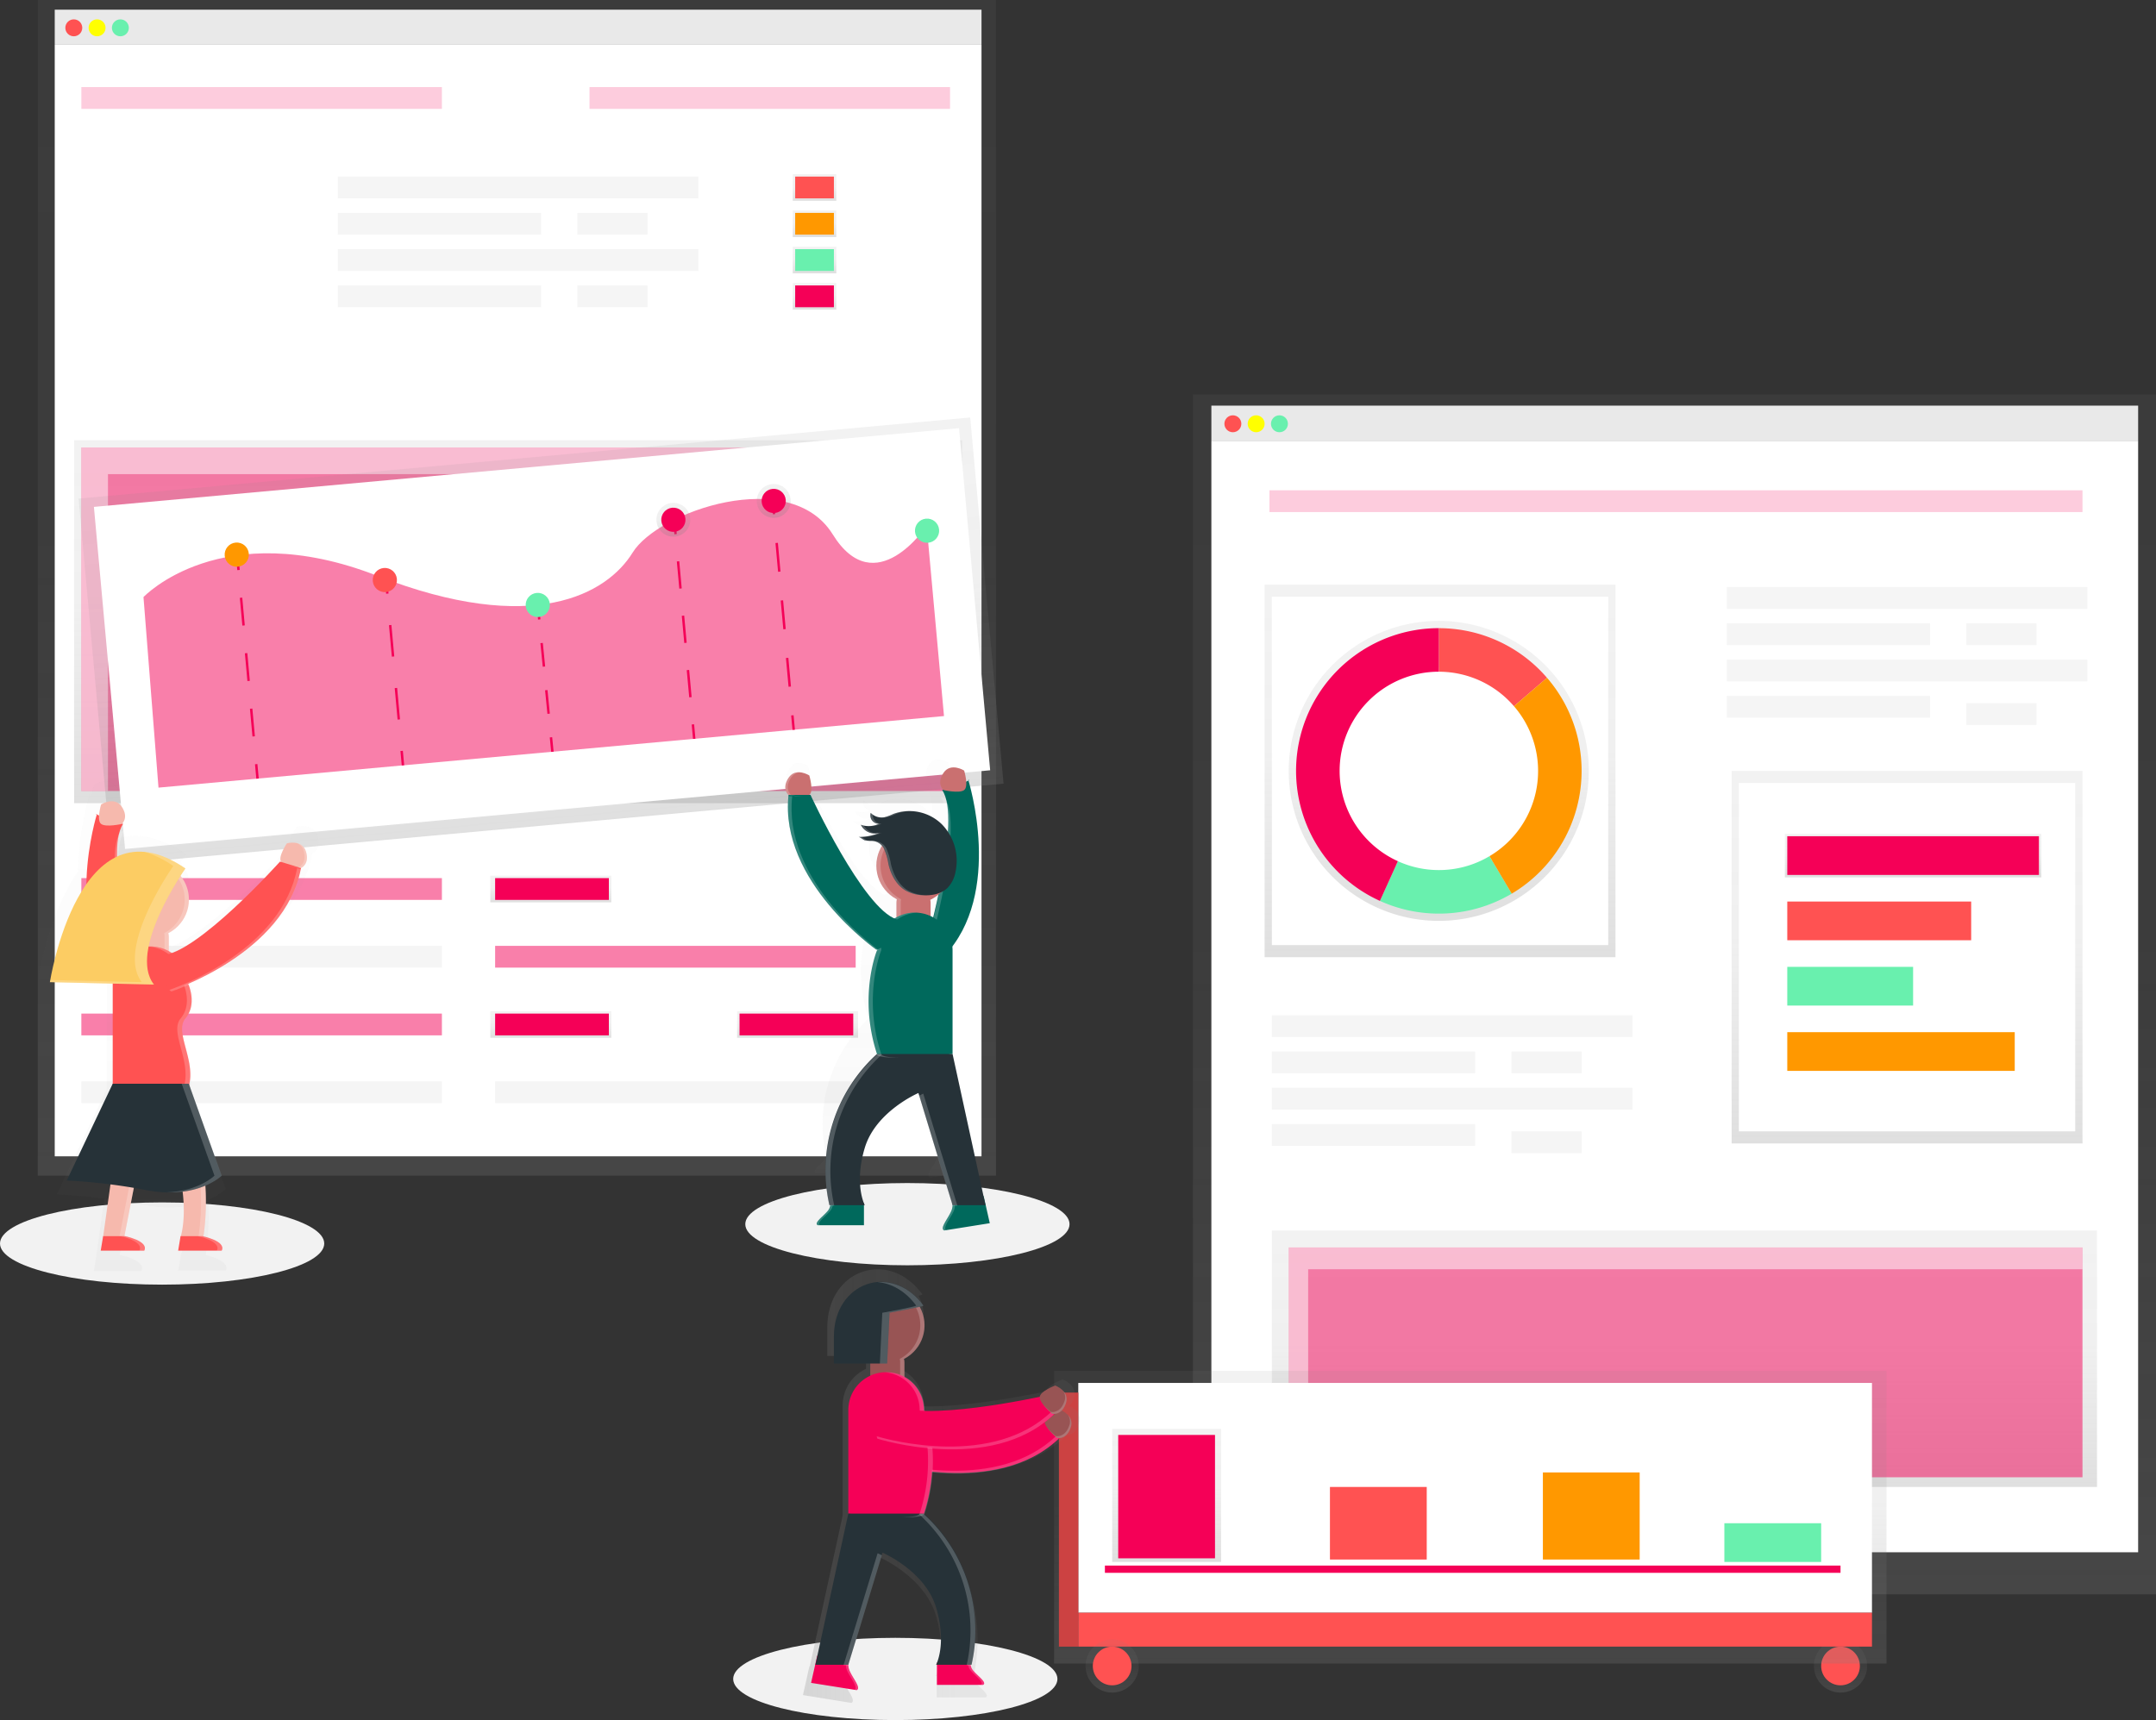 <svg xmlns="http://www.w3.org/2000/svg" xmlns:xlink="http://www.w3.org/1999/xlink" id="ea98fdbc-a252-4665-af64-abf278d5674c" width="891" height="711.05" data-name="Layer 1" viewBox="0 0 891 711.05"><rect x="0" y="0" width="891" height="711.05" fill="#333333" stroke="none"/><defs><linearGradient id="9b3bd20d-94b1-4b89-8689-3658f931a37a" x1="213.62" x2="213.62" y1="486" gradientUnits="userSpaceOnUse"><stop offset="0" stop-color="gray" stop-opacity=".25"/><stop offset=".54" stop-color="gray" stop-opacity=".12"/><stop offset="1" stop-color="gray" stop-opacity=".1"/></linearGradient><linearGradient id="3648b6f2-24b3-4612-9b51-2b94a6a7f037" x1="227.62" x2="227.62" y1="373" y2="362" xlink:href="#9b3bd20d-94b1-4b89-8689-3658f931a37a"/><linearGradient id="b464c917-b78b-4380-985f-dbae11a5e44a" x1="227.62" x2="227.62" y1="429" y2="418" xlink:href="#9b3bd20d-94b1-4b89-8689-3658f931a37a"/><linearGradient id="72466b91-2539-4c80-b1ac-c07906bc8925" x1="329.62" x2="329.62" y1="429" y2="418" xlink:href="#9b3bd20d-94b1-4b89-8689-3658f931a37a"/><linearGradient id="78890ed7-d917-4391-91b4-37ee3fc8ca06" x1="336.62" x2="336.62" y1="83" y2="72" xlink:href="#9b3bd20d-94b1-4b89-8689-3658f931a37a"/><linearGradient id="d0ac5340-3428-4a2e-9340-0c5bb4adc0ec" x1="336.62" x2="336.62" y1="98" y2="87" xlink:href="#9b3bd20d-94b1-4b89-8689-3658f931a37a"/><linearGradient id="7bf349c6-21a0-4377-b038-17309d0b4fe9" x1="336.62" x2="336.62" y1="113" y2="102" xlink:href="#9b3bd20d-94b1-4b89-8689-3658f931a37a"/><linearGradient id="310c22dd-2978-41dd-b208-5581767f53d7" x1="336.62" x2="336.62" y1="128" y2="117" xlink:href="#9b3bd20d-94b1-4b89-8689-3658f931a37a"/><linearGradient id="9f8eec2a-ad59-4d16-9789-23c241b0441e" x1="214.12" x2="214.12" y1="332" y2="182" xlink:href="#9b3bd20d-94b1-4b89-8689-3658f931a37a"/><linearGradient id="f597f65b-8391-4099-8606-ddd6c1074545" x1="383.9" x2="383.9" y1="435.3" y2="283.3" gradientTransform="translate(-5.78 0.18)" xlink:href="#9b3bd20d-94b1-4b89-8689-3658f931a37a"/><linearGradient id="536b70eb-a08e-4f57-b7a7-caae76ee659a" x1="442.9" x2="442.9" y1="321.3" y2="307.3" gradientTransform="translate(-10.11 -4.98)" xlink:href="#9b3bd20d-94b1-4b89-8689-3658f931a37a"/><linearGradient id="6a8945d3-e2ea-4790-bfb4-dc06924cb8b4" x1="484.9" x2="484.9" y1="317.3" y2="303.3" gradientTransform="translate(-10.64 -8.78)" xlink:href="#9b3bd20d-94b1-4b89-8689-3658f931a37a"/><linearGradient id="1fa4c350-6ac8-4471-a2c1-5350628064fb" x1="547.96" x2="547.96" y1="413.42" y2="413.16" xlink:href="#9b3bd20d-94b1-4b89-8689-3658f931a37a"/><linearGradient id="4c1eb33a-694b-43df-a00c-843591e6cad6" x1="517.63" x2="517.63" y1="581.29" y2="408.48" xlink:href="#9b3bd20d-94b1-4b89-8689-3658f931a37a"/><linearGradient id="dca23823-ed36-4339-a791-14813e0bdcff" x1="191.31" x2="191.31" y1="423.33" y2="423.02" xlink:href="#9b3bd20d-94b1-4b89-8689-3658f931a37a"/><linearGradient id="88a18300-a7c9-44fe-be2f-c3664a6015d6" x1="228.23" x2="228.23" y1="619.83" y2="417.36" xlink:href="#9b3bd20d-94b1-4b89-8689-3658f931a37a"/><linearGradient id="9a3d7bb1-47c0-4ca8-a076-fba8f746a389" x1="692" x2="692" y1="659.05" y2="163.05" xlink:href="#9b3bd20d-94b1-4b89-8689-3658f931a37a"/><linearGradient id="89aca64f-6823-4107-b0e5-363f57c50e19" x1="595.12" x2="595.12" y1="395.68" y2="241.68" xlink:href="#9b3bd20d-94b1-4b89-8689-3658f931a37a"/><linearGradient id="244838b0-6b94-4a4f-974c-f4ebcd2d6e43" x1="788.12" x2="788.12" y1="472.68" y2="318.68" xlink:href="#9b3bd20d-94b1-4b89-8689-3658f931a37a"/><linearGradient id="a95129aa-3a9b-452b-80f4-39c8b969ae6a" x1="696.12" x2="696.12" y1="614.68" y2="508.68" xlink:href="#9b3bd20d-94b1-4b89-8689-3658f931a37a"/><linearGradient id="09992bb0-0588-4d4c-95c8-1ad271d94435" x1="749.12" x2="749.12" y1="475.15" y2="351.15" xlink:href="#9b3bd20d-94b1-4b89-8689-3658f931a37a"/><linearGradient id="e976fbab-c7be-4f98-b33a-a56658b85843" x1="790.62" x2="790.62" y1="362.68" y2="344.68" xlink:href="#9b3bd20d-94b1-4b89-8689-3658f931a37a"/><linearGradient id="294b6eda-21ba-4cef-8333-d7c4aaac1d9e" x1="760.62" x2="760.62" y1="699.68" y2="677.68" xlink:href="#9b3bd20d-94b1-4b89-8689-3658f931a37a"/><linearGradient id="065b80c5-77d7-4835-9968-dbf0ab7011d1" x1="607.62" x2="607.62" y1="687.68" y2="566.68" xlink:href="#9b3bd20d-94b1-4b89-8689-3658f931a37a"/><linearGradient id="2a3369eb-9ffa-44ee-b4f3-0d72059a1e3a" x1="608.62" x2="608.62" y1="648.68" y2="648.68" xlink:href="#9b3bd20d-94b1-4b89-8689-3658f931a37a"/><linearGradient id="327d5fd3-480a-4895-a6c0-ce7eb7e65eff" x1="482.12" x2="482.12" y1="645.68" y2="590.68" xlink:href="#9b3bd20d-94b1-4b89-8689-3658f931a37a"/><linearGradient id="47ebed85-0f1a-4564-9c94-c36bbc13acdd" x1="459.62" x2="459.62" y1="699.68" y2="677.68" xlink:href="#9b3bd20d-94b1-4b89-8689-3658f931a37a"/><linearGradient id="2b699f83-9fbb-4b6d-8a24-a3f0d4476570" x1="486.35" x2="600.65" y1="708.79" y2="708.79" xlink:href="#9b3bd20d-94b1-4b89-8689-3658f931a37a"/></defs><title>data</title><ellipse cx="370" cy="694.05" fill="#f2f2f2" rx="67" ry="17"/><ellipse cx="375" cy="506.05" fill="#f2f2f2" rx="67" ry="17"/><ellipse cx="67" cy="514.05" fill="#f2f2f2" rx="67" ry="17"/><rect width="383" height="14.5" x="22.62" y="4" fill="#f5f5f5"/><rect width="396" height="486" x="15.62" fill="url(#9b3bd20d-94b1-4b89-8689-3658f931a37a)"/><rect width="383" height="459.5" x="22.62" y="18.5" fill="#fff"/><circle cx="30.5" cy="11.5" r="3.5" fill="#ff5252"/><circle cx="40.12" cy="11.5" r="3.5" fill="#ff0"/><circle cx="49.75" cy="11.5" r="3.5" fill="#69f0ae"/><g opacity=".2"><rect width="149" height="9" x="33.62" y="36" fill="#f50057"/></g><rect width="149" height="9" x="139.62" y="73" fill="#f5f5f5"/><rect width="149" height="9" x="33.62" y="363" fill="#f50057" opacity=".5"/><rect width="50" height="11" x="202.62" y="362" fill="url(#3648b6f2-24b3-4612-9b51-2b94a6a7f037)"/><rect width="50" height="11" x="202.62" y="418" fill="url(#b464c917-b78b-4380-985f-dbae11a5e44a)"/><rect width="50" height="11" x="304.62" y="418" fill="url(#72466b91-2539-4c80-b1ac-c07906bc8925)"/><rect width="47" height="9" x="204.62" y="363" fill="#f50057"/><rect width="47" height="9" x="204.62" y="419" fill="#f50057"/><rect width="47" height="9" x="305.62" y="419" fill="#f50057"/><rect width="149" height="9" x="33.62" y="391" fill="#f5f5f5"/><rect width="149" height="9" x="204.62" y="391" fill="#f50057" opacity=".5"/><rect width="149" height="9" x="204.62" y="447" fill="#f5f5f5"/><rect width="149" height="9" x="33.62" y="419" fill="#f50057" opacity=".5"/><rect width="149" height="9" x="33.62" y="447" fill="#f5f5f5"/><rect width="84" height="9" x="139.62" y="88" fill="#f5f5f5"/><rect width="29" height="9" x="238.62" y="88" fill="#f5f5f5"/><rect width="84" height="9" x="139.62" y="118" fill="#f5f5f5"/><rect width="29" height="9" x="238.62" y="118" fill="#f5f5f5"/><rect width="149" height="9" x="139.62" y="103" fill="#f5f5f5"/><g opacity=".2"><rect width="149" height="9" x="243.62" y="36" fill="#f50057"/></g><rect width="18" height="11" x="327.62" y="72" fill="url(#78890ed7-d917-4391-91b4-37ee3fc8ca06)"/><rect width="18" height="11" x="327.62" y="87" fill="url(#d0ac5340-3428-4a2e-9340-0c5bb4adc0ec)"/><rect width="18" height="11" x="327.62" y="102" fill="url(#7bf349c6-21a0-4377-b038-17309d0b4fe9)"/><rect width="16" height="9" x="328.62" y="73" fill="#ff5252"/><rect width="16" height="9" x="328.62" y="88" fill="#ff9800"/><rect width="16" height="9" x="328.62" y="103" fill="#69f0ae"/><rect width="18" height="11" x="327.62" y="117" fill="url(#310c22dd-2978-41dd-b208-5581767f53d7)"/><rect width="16" height="9" x="328.62" y="118" fill="#f50057"/><rect width="367" height="150" x="30.62" y="182" fill="url(#9f8eec2a-ad59-4d16-9789-23c241b0441e)"/><rect width="359" height="142" x="33.62" y="185" fill="#f50057" opacity=".5"/><polygon fill="#fff" points="44.62 196 392.62 196 392.62 185 33.62 185 33.62 327 44.62 327 44.62 196" opacity=".5"/><rect width="370" height="152" x="193.12" y="283.48" fill="url(#f597f65b-8391-4099-8606-ddd6c1074545)" transform="translate(-185.54 -58.7) rotate(-5.2)"/><rect width="359" height="142" x="199.03" y="287.43" fill="#fff" transform="translate(-185.45 -58.67) rotate(-5.2)"/><path fill="#f50057" d="M220,420.07,213.8,341.3s32-34,96.6-8.8,95.06,7.41,105.56-9.61,65-36,82.66-7.53,38.84-3.54,38.84-3.54l7.16,78.67Z" opacity=".5" transform="translate(-154.5 -94.48)"/><line x1="98.03" x2="98.57" y1="229.66" y2="235.64" fill="none" stroke="#f50057" stroke-miterlimit="10"/><line x1="99.62" x2="105.36" y1="247.1" y2="310.16" fill="none" stroke="#f50057" stroke-dasharray="11.51 11.51" stroke-miterlimit="10"/><line x1="105.88" x2="106.43" y1="315.89" y2="321.86" fill="none" stroke="#f50057" stroke-miterlimit="10"/><line x1="159.52" x2="160.07" y1="239.42" y2="245.39" fill="none" stroke="#f50057" stroke-miterlimit="10"/><line x1="161.25" x2="165.4" y1="258.4" y2="303.91" fill="none" stroke="#f50057" stroke-dasharray="13.06 13.06" stroke-miterlimit="10"/><line x1="165.99" x2="166.53" y1="310.41" y2="316.39" fill="none" stroke="#f50057" stroke-miterlimit="10"/><line x1="222.26" x2="222.86" y1="250.1" y2="256.07" fill="none" stroke="#f50057" stroke-miterlimit="10"/><line x1="223.83" x2="227.21" y1="265.82" y2="299.92" fill="none" stroke="#f50057" stroke-dasharray="9.79 9.79" stroke-miterlimit="10"/><line x1="227.7" x2="228.29" y1="304.79" y2="310.77" fill="none" stroke="#f50057" stroke-miterlimit="10"/><line x1="278.65" x2="279.19" y1="214.84" y2="220.82" fill="none" stroke="#f50057" stroke-miterlimit="10"/><line x1="280.21" x2="285.84" y1="232.05" y2="293.84" fill="none" stroke="#f50057" stroke-dasharray="11.28 11.28" stroke-miterlimit="10"/><line x1="286.35" x2="286.9" y1="299.45" y2="305.43" fill="none" stroke="#f50057" stroke-miterlimit="10"/><line x1="319.35" x2="319.89" y1="206.59" y2="212.56" fill="none" stroke="#f50057" stroke-miterlimit="10"/><line x1="320.97" x2="326.92" y1="224.44" y2="289.77" fill="none" stroke="#f50057" stroke-dasharray="11.93 11.93" stroke-miterlimit="10"/><line x1="327.46" x2="328.01" y1="295.71" y2="301.68" fill="none" stroke="#f50057" stroke-miterlimit="10"/><circle cx="252.36" cy="323.73" r="5" fill="#ff9800" transform="translate(-182.82 -70.25) rotate(-5.2)"/><circle cx="313.56" cy="334.23" r="5" fill="#ff5252" transform="translate(-183.52 -64.66) rotate(-5.2)"/><circle cx="376.76" cy="344.54" r="5" fill="#69f0ae" transform="translate(-184.19 -58.89) rotate(-5.2)"/><circle cx="432.8" cy="309.31" r="7" fill="url(#536b70eb-a08e-4f57-b7a7-caae76ee659a)" transform="translate(-180.77 -53.95) rotate(-5.2)"/><circle cx="474.26" cy="301.52" r="7" fill="url(#6a8945d3-e2ea-4790-bfb4-dc06924cb8b4)" transform="translate(-179.89 -50.22) rotate(-5.2)"/><circle cx="432.8" cy="309.31" r="5" fill="#f50057" transform="translate(-180.77 -53.95) rotate(-5.2)"/><circle cx="474.26" cy="301.52" r="5" fill="#f50057" transform="translate(-179.89 -50.22) rotate(-5.2)"/><circle cx="537.64" cy="313.82" r="5" fill="#69f0ae" transform="translate(-180.75 -44.42) rotate(-5.2)"/><g opacity=".2"><path fill="url(#1fa4c350-6ac8-4471-a2c1-5350628064fb)" d="M547.76,413.2l.07.23C548.6,413,547.76,413.2,547.76,413.2Z" transform="translate(-154.5 -94.48)"/></g><g opacity=".2"><path fill="url(#4c1eb33a-694b-43df-a00c-843591e6cad6)" d="M539.48,581.18l16.28-2.63-2.24-10h0l0-.14h-.06l-11.54-53V476.76a14.26,14.26,0,0,0-.08-1.47c17.24-22.86,7-58.73,6-61.86-.18.09-.45.21-.83.36a21.06,21.06,0,0,0-.79-4.13s-5-3.18-7.73.91c-2.38,3.57-.61,5.75-.12,6.26l-.34.11a11.52,11.52,0,0,1,1.58,3.94,8.65,8.65,0,0,0-.54-1c-.63-.11-1-.21-1-.21l-.12-.11-.34.11c1.73,2.53,2.34,7,2.26,12.3a17.36,17.36,0,0,0-2-2.31,17.65,17.65,0,0,0-11.7-4.88h-.83q-.68,0-1.36.09l-.34,0-.57.08-.65.12-.47.1-.81.22-.3.09c-.34.11-.67.22-1,.35a17.24,17.24,0,0,1-3.43,1.24c-.16,0-.32,0-.49.05h0a5.72,5.72,0,0,1-3.75-1.07l-.36-.28a5.29,5.29,0,0,1-.39-.37,2.54,2.54,0,0,0-.17,1.09,3.35,3.35,0,0,0,1.17,2.27,3.17,3.17,0,0,0,.62.42,2.68,2.68,0,0,0,1.06.3h.38l-.09,0c-.23.11-.46.21-.7.3l-.05,0c-.26.09-.51.17-.78.24h0a8.68,8.68,0,0,1-4,.06h0l-.43-.1c-.21-.06-.43-.12-.63-.19a4.8,4.8,0,0,0,.22.44l.08.13.18.28.11.14.2.25.12.13.25.25.1.09.37.31.13.09.27.19.18.11.24.14.2.1.25.11.21.09.28.1.35.1.26.07.25,0,.23,0,.26,0h1a5,5,0,0,0,1.5-.37l-.92.38h0l-.46.16-.47.17-.47.14-.48.14-.47.12-.5.12-.46.09-.53.09-.44.07-.57.07-.41,0-.65,0-.34,0h-1a4.21,4.21,0,0,1,1.51.8,4,4,0,0,0,.93.5,3.59,3.59,0,0,0,.45.1l.13,0,.32,0h1.35l.44,0a6.54,6.54,0,0,1,2.59.83,4.65,4.65,0,0,1,1.11,1c-.14.23-.28.45-.4.69s-.21.4-.31.61q-.3.62-.53,1.27a14.08,14.08,0,0,0-.86,4.85c0,.31,0,.61,0,.91,0,.08,0,.17,0,.25q0,.36.08.72l0,.19q.06.44.16.87l0,.17q.08.36.18.71l.06.21a14,14,0,0,0,.61,1.66l.07.16q.17.37.35.72l0,.07q.22.4.46.79l0,.06q.22.36.47.7l.06.08a14.17,14.17,0,0,0,1.17,1.41l0,0a14.14,14.14,0,0,0,3.77,2.83,6.3,6.3,0,0,0-.11.65h0a6.36,6.36,0,0,0,0,.68v5.28q-.45.24-.88.51c-12.53-5.69-31.19-46-31.19-46h-.45c1.82-1.36,0-7.28,0-7.28a8.54,8.54,0,0,0-3.5-1.16h-1l-.18,0-.13,0-.18,0-.12,0-.2.06-.1,0-.3.11h0l-.28.13-.1.05-.19.11L482,411l-.18.12-.11.09-.17.14-.11.1-.17.16-.1.11-.17.2-.08.1-.25.34c-2.73,4.09,0,6.37,0,6.37a40.74,40.74,0,0,0-.25,4.75c-.2,29.46,31.33,52.29,32.94,53.43-.71,1.84-6.57,18.14.07,38.49a.65.65,0,0,0,.08.14,59.08,59.08,0,0,0-17.72,55.88l.13.61h.29a4,4,0,0,1-.11.4,4.59,4.59,0,0,1-.29.7,5.43,5.43,0,0,1-.73,1.07l0,0c-.31.36-.67.72-1.05,1.09l-.4.38c-1.59,1.52-3.2,3-2,3.6h17.21v-7.51h.3s-.12-.23-.3-.68V571h-.06c-.9-2.32-3-9.5.36-20.56,4.09-13.65,20-20.47,20-20.47l.29,1-.06,0,12.48,41c0,.16,0,.32-.05.49a6.67,6.67,0,0,1-.27,1.14,7.25,7.25,0,0,1-.34.84c-.77,1.59-2.1,3.46-2.68,4.86a4.71,4.71,0,0,0-.21.59,1.82,1.82,0,0,0-.07.7.81.81,0,0,0,.53.67h0l.23,0,.48-.08Zm-4.82-116.73q-.47-.26-1-.49V459a6.32,6.32,0,0,0-.11-1.13,14.11,14.11,0,0,0,3-1.93C535.95,459,535.28,461.93,534.67,464.45Z" transform="translate(-154.5 -94.48)"/></g><path fill="#ca7070" d="M480.38,423.09s-3-2.52,0-7.06,8.57-1,8.57-1,2,6.55,0,8.06S480.38,423.09,480.38,423.09Z" transform="translate(-154.5 -94.48)"/><path id="cbb1ca8a-3a06-4d8d-9881-c3637d2b9b50" fill="#00695c" d="M511.54,591.75H497.65a4.56,4.56,0,0,1-1.31,3.57c-1.87,2.16-5.63,4.77-3.86,5.66h19.06Z" data-name="&lt;Path&gt;" transform="translate(-154.5 -94.48)"/><path fill="#fff" d="M497.35,595.32a4.56,4.56,0,0,0,1.31-3.57h-1a4.56,4.56,0,0,1-1.31,3.57c-1.87,2.16-5.63,4.77-3.86,5.66h1C491.72,600.09,495.48,597.49,497.35,595.32Z" opacity=".2" transform="translate(-154.5 -94.48)"/><path id="ec846da8-b8c9-4838-98ee-b96510078eab" fill="#00695c" d="M561,588.89,548,591a6.62,6.62,0,0,1-.59,4.58c-1.42,3-4.61,6.74-2.69,7.55l18.82-3Z" data-name="&lt;Path&gt;" transform="translate(-154.5 -94.48)"/><path fill="#00695c" d="M554.66,416.94s14.87,46.91-10.07,72.88l-7.2-5.51s14.74-51.2,6.49-63.22C558.44,416.24,554.66,416.94,554.66,416.94Z" transform="translate(-154.5 -94.48)"/><path fill="#ca7070" d="M544.38,421.08s-3-2.52,0-7.06,8.57-1,8.57-1,2,6.55,0,8.06S544.38,421.08,544.38,421.08Z" transform="translate(-154.5 -94.48)"/><path fill="#fff" d="M548.41,595.59A6.62,6.62,0,0,0,549,591L561,589l0-.16L548,591a6.62,6.62,0,0,1-.59,4.58c-1.42,3-4.61,6.74-2.69,7.55l.79-.13C544.08,602,547.05,598.41,548.41,595.59Z" opacity=".2" transform="translate(-154.5 -94.48)"/><rect width="14.11" height="20.91" x="370.48" y="366.16" fill="#ca7070" rx="7.06" ry="7.06"/><path fill="#fff" d="M538.4,487.33s14.56-50.57,6.63-63c-.7-.13-1.15-.23-1.15-.23l-.13-.12-.37.12c8.25,12-6.49,63.22-6.49,63.22l7.2,5.51.63-.68Z" opacity=".2" transform="translate(-154.5 -94.48)"/><circle cx="377.79" cy="357.85" r="15.62" fill="#ca7070"/><path fill="#fff" d="M526.74,474.5v-6.8a7,7,0,0,1,.16-1.48,15.62,15.62,0,0,1,6.26-29.49l-.88,0a15.62,15.62,0,0,0-7.15,29.51,7,7,0,0,0-.16,1.48v6.8a7,7,0,0,0,7.94,7A7.08,7.08,0,0,1,526.74,474.5Z" opacity=".2" transform="translate(-154.5 -94.48)"/><path fill="#00695c" d="M548.16,530.18s-30.13,3.4-31.24,0c-7.81-23.94,0-42.83,0-42.83a15.62,15.62,0,0,1,15.62-15.62h0a15.62,15.62,0,0,1,15.62,15.62Z" transform="translate(-154.5 -94.48)"/><path fill="#263238" d="M548.16,530.18l13.61,62.49H548.16l-14.11-46.36s-17.64,7.56-22.17,22.68,0,23.68,0,23.68H497.26l-.15-.68a65,65,0,0,1,19.8-61.81h0" transform="translate(-154.5 -94.48)"/><path fill="#fff" d="M518.68,530.18c-7.81-23.94,0-42.83,0-42.83a15.62,15.62,0,0,1,14.61-15.59c-.33,0-.67,0-1,0h0a15.62,15.62,0,0,0-15.62,15.62s-7.81,18.9,0,42.83c.4,1.22,4.52,1.56,9.64,1.51C522.15,531.63,519,531.23,518.68,530.18Z" opacity=".2" transform="translate(-154.5 -94.48)"/><path fill="#00695c" d="M516.67,487.09s-40.31-28.22-36.28-64h9.07S511.12,470,525,474.5,516.67,487.09,516.67,487.09Z" transform="translate(-154.5 -94.48)"/><g opacity=".2"><path fill="#fff" d="M534.31,547.41l13.85,45.51h2l-14.11-46.36S535.4,546.84,534.31,547.41Z" transform="translate(-154.5 -94.48)"/><path fill="#fff" d="M518.93,530.43h-2a65,65,0,0,0-19.8,61.81l.15.68h2l-.15-.68A65,65,0,0,1,518.93,530.43Z" transform="translate(-154.5 -94.48)"/></g><path fill="#fff" d="M481.9,423.6h-1.51c-4,35.78,36.28,64,36.28,64l1-.38C513,483.77,478.13,457,481.9,423.6Z" opacity=".2" transform="translate(-154.5 -94.48)"/><path fill="#263238" d="M519.83,445.35a25.85,25.85,0,0,1,1.82,6.29c1,4.38,3.26,8.75,7.15,11a15.87,15.87,0,0,0,7,1.91c3.72.23,7.75-.49,10.38-3.13a12.86,12.86,0,0,0,3.17-6.39,21.63,21.63,0,0,0-5.69-19.88,19.19,19.19,0,0,0-20-4.19,19.1,19.1,0,0,1-3.79,1.38,6.31,6.31,0,0,1-5.53-1.84,3.49,3.49,0,0,0,3.37,4.52,9.73,9.73,0,0,1-7.46.4,6.33,6.33,0,0,0,8,3.19,21.32,21.32,0,0,1-9,1.84c.65,0,1.92,1.2,2.71,1.44a17.18,17.18,0,0,0,3,.21A5.82,5.82,0,0,1,519.83,445.35Z" transform="translate(-154.5 -94.48)"/><g opacity=".2"><path fill="#fff" d="M517.75,435a9.63,9.63,0,0,1-3.7.95,9.7,9.7,0,0,0,4.71-.95,3.53,3.53,0,0,1-3.54-3.81,5.94,5.94,0,0,1-.84-.71A3.49,3.49,0,0,0,517.75,435Z" transform="translate(-154.5 -94.48)"/><path fill="#fff" d="M520.91,432.35a19.1,19.1,0,0,0,3.79-1.38,17.38,17.38,0,0,1,6-1.21,17.56,17.56,0,0,0-7,1.21,19.1,19.1,0,0,1-3.79,1.38c-.18,0-.36,0-.54.06A6,6,0,0,0,520.91,432.35Z" transform="translate(-154.5 -94.48)"/><path fill="#fff" d="M512.92,441.9c-.79-.23-2.06-1.42-2.71-1.44a21.32,21.32,0,0,0,9-1.84,5.58,5.58,0,0,1-2,.42,21.33,21.33,0,0,1-8,1.42c.65,0,1.92,1.2,2.71,1.44a6.71,6.71,0,0,0,2.1.17A4.38,4.38,0,0,1,512.92,441.9Z" transform="translate(-154.5 -94.48)"/><path fill="#fff" d="M536.83,464.56a15.87,15.87,0,0,1-7-1.91c-3.89-2.27-6.11-6.64-7.15-11a25.85,25.85,0,0,0-1.82-6.29,5.82,5.82,0,0,0-4.93-3.23,10.07,10.07,0,0,0-1.5,0l.49,0a5.82,5.82,0,0,1,4.93,3.23,25.85,25.85,0,0,1,1.82,6.29c1,4.38,3.26,8.75,7.15,11a15.87,15.87,0,0,0,7,1.91c.58,0,1.16,0,1.75,0Z" transform="translate(-154.5 -94.48)"/><path fill="#fff" d="M516.58,439a6.38,6.38,0,0,1-5.12-3.27,9.32,9.32,0,0,1-1.17-.33A6.38,6.38,0,0,0,516.58,439Z" transform="translate(-154.5 -94.48)"/></g><path fill="#fff" d="M481.39,423.09s-3-2.52,0-7.06a4.83,4.83,0,0,1,3.74-2.29,4.9,4.9,0,0,0-4.74,2.29c-3,4.54,0,7.06,0,7.06a27.32,27.32,0,0,0,5.93.66A29.83,29.83,0,0,1,481.39,423.09Z" opacity=".2" transform="translate(-154.5 -94.48)"/><g opacity=".2"><path fill="url(#dca23823-ed36-4339-a791-14813e0bdcff)" d="M191.47,423.33l.08-.27S190.53,422.86,191.47,423.33Z" transform="translate(-154.5 -94.48)"/></g><g opacity=".2"><path fill="url(#88a18300-a7c9-44fe-be2f-c3664a6015d6)" d="M285.7,440.09a6.59,6.59,0,0,0-.36-.93c0-.1-.1-.18-.15-.27a5.61,5.61,0,0,0-.3-.52l-.2-.26a5.06,5.06,0,0,0-.33-.39l-.23-.23c-.12-.11-.24-.21-.36-.3l-.25-.18-.4-.24-.25-.13-.45-.19-.23-.09q-.32-.11-.65-.18h0a10.33,10.33,0,0,0-4.39.12s-4.19,6.18-2.58,8.4l-.53-.16s-31.13,34.74-48.69,41.19q-.67-.46-1.39-.86v-6.5a7.67,7.67,0,0,0,0-.82v0a7.6,7.6,0,0,0-.13-.77l.13-.07.52-.29.75-.46.48-.31q.54-.37,1-.78l.39-.34c.24-.2.47-.41.69-.63l.4-.39q.42-.43.8-.88l.28-.34q.36-.45.69-.92l.28-.42q.3-.46.57-.94l.18-.31c.22-.41.43-.84.61-1.28l.16-.39q.21-.53.39-1.07c0-.13.09-.25.12-.38.14-.47.27-.94.37-1.43,0-.1,0-.19.05-.29q.12-.61.19-1.24c0-.14,0-.28,0-.42,0-.51.08-1,.08-1.55a17,17,0,0,0-3.78-10.69c1.33-2.08,2.2-3.31,2.2-3.31-.8-.55-1.59-1.05-2.37-1.54l-.76-.45c-.52-.31-1-.62-1.56-.9l-.87-.46c-.47-.25-.93-.49-1.39-.71l-.89-.41-1.33-.58-.87-.35c-.44-.17-.88-.33-1.31-.48l-.82-.28c-.45-.14-.9-.27-1.34-.39l-.73-.2c-.5-.12-1-.22-1.49-.32l-.53-.11c-.67-.12-1.33-.21-2-.27h0a23.71,23.71,0,0,0-12,1.84c.2-4.78,1-8.72,2.68-11.16l-.41-.14-.14.14s-.49.11-1.26.25a10.44,10.44,0,0,0-.65,1.21,13.91,13.91,0,0,1,1.91-4.76l-.41-.14c.59-.61,2.73-3.24-.14-7.55-3.3-4.94-9.34-1.1-9.34-1.1a25.56,25.56,0,0,0-.94,5c-.46-.19-.79-.33-1-.44a124.5,124.5,0,0,0-4.69,31.36c-10.89,15.46-15.39,38.28-16.27,43.2h0l-.07.39v0c-.06.36-.09.55-.09.55l28.31.66c0,.1,0,.19,0,.29v44.83L178,588.22s7.84.25,19.64,1.76l-3.26,23.31h0l-1.09,6.54h19.62c2.18-4.36-8.72-6.54-8.72-6.54h-.24l4.25-21.75q2.82.47,5.8,1a56.81,56.81,0,0,0,8.83,1h0a46.94,46.94,0,0,0,7.35-.32c1.44,11.79-.45,18.83-.81,20h-.11l-1.09,6.54h19.62c1.9-3.8-6.14-5.95-8.23-6.43l.09-.64a109.41,109.41,0,0,0,.77-22.2,26.87,26.87,0,0,0,7-4.17l0,0,.27-.24,0,0,.08-.08-14.61-41c2.73-11.6-6.77-23.78-1.7-29.87s2-13.86,1.4-15.19c13.72-6,41.45-21,49.23-47a49.17,49.17,0,0,0,1.39-5.57S287.4,445.78,285.7,440.09Z" transform="translate(-154.5 -94.48)"/></g><path fill="#ff5252" d="M194.58,430.94s-14.87,46.91,10.07,72.88l7.2-5.51s-14.74-51.2-6.49-63.22C190.8,430.24,194.58,430.94,194.58,430.94Z" transform="translate(-154.5 -94.48)"/><path fill="#f6b9ad" d="M204.86,435.08s3-2.52,0-7.06-8.57-1-8.57-1-2,6.55,0,8.06S204.86,435.08,204.86,435.08Z" transform="translate(-154.5 -94.48)"/><rect width="14.11" height="20.91" x="210.15" y="474.64" fill="#f6b9ad" rx="7.06" ry="7.06" transform="translate(279.91 875.71) rotate(180)"/><path fill="#fff" d="M210.84,501.33s-14.56-50.57-6.63-63c.7-.13,1.15-.23,1.15-.23l.13-.12.37.12c-8.25,12,6.49,63.22,6.49,63.22l-7.2,5.51-.63-.68Z" opacity=".2" transform="translate(-154.5 -94.48)"/><circle cx="62.45" cy="371.85" r="15.62" fill="#f6b9ad"/><path fill="#fff" d="M222.5,488.5v-6.8a7,7,0,0,0-.16-1.48,15.62,15.62,0,0,0-6.26-29.49l.88,0a15.62,15.62,0,0,1,7.15,29.51,7,7,0,0,1,.16,1.48v6.8a7,7,0,0,1-7.94,7A7.08,7.08,0,0,0,222.5,488.5Z" opacity=".2" transform="translate(-154.5 -94.48)"/><path fill="#ff5252" d="M201.08,544.18s30.13,3.4,31.24,0c3.6-11-6-22.89-1.2-28.7,5-6,1.2-14.13,1.2-14.13a15.62,15.62,0,0,0-15.62-15.62h0a15.62,15.62,0,0,0-15.62,15.62Z" transform="translate(-154.5 -94.48)"/><path fill="#fff" d="M231.16,515.48c5-6,1.2-14.13,1.2-14.13a15.62,15.62,0,0,0-15.62-15.62c-.34,0-.67,0-1,.05a15.61,15.61,0,0,1,14.62,15.57s3.8,8.13-1.2,14.13c-4.84,5.81,4.8,17.69,1.2,28.7-.34,1.05-3.45,1.45-7.58,1.51,5.09.05,9.19-.29,9.58-1.51C236,533.16,226.32,521.29,231.16,515.48Z" opacity=".2" transform="translate(-154.5 -94.48)"/><path fill="#f6b9ad" d="M225.93,543.18h0c11,15.59,15.87,39.15,12.72,61.81l-.09.68h-9.39s2.91-8.57,0-23.68a37.39,37.39,0,0,0-14.24-22.68l-9.06,46.36h-8.74l8.74-62.49Z" transform="translate(-154.5 -94.48)"/><path fill="#f6b9ad" d="M278.89,453.31s3.63-1.52,2.07-6.75-7.9-3.47-7.9-3.47-3.85,5.67-2.36,7.71S278.89,453.31,278.89,453.31Z" transform="translate(-154.5 -94.48)"/><path fill="#ff5252" d="M225.44,503.87s46.81-15.17,53.44-50.56l-8.67-2.66s-34.45,38.46-49,38.73S225.44,503.87,225.44,503.87Z" transform="translate(-154.5 -94.48)"/><path fill="#fff" d="M277.29,453.35l1.45.44c-6.63,35.39-53.44,50.56-53.44,50.56l-.83-.65C230,501.78,271.11,486.36,277.29,453.35Z" opacity=".2" transform="translate(-154.5 -94.48)"/><g opacity=".2"><path fill="#fff" d="M212.92,559.31l-9.06,46.36h2l8.8-45A21.63,21.63,0,0,0,212.92,559.31Z" transform="translate(-154.5 -94.48)"/><path fill="#fff" d="M225.93,543.18h-2c11,15.59,15.87,39.15,12.72,61.81l-.09.68h2l.09-.68C241.8,582.33,236.95,558.77,225.93,543.18Z" transform="translate(-154.5 -94.48)"/></g><path fill="#fff" d="M277.92,453s3.63-1.52,2.07-6.75a4.83,4.83,0,0,0-2.9-3.29,4.9,4.9,0,0,1,3.86,3.58c1.56,5.22-2.07,6.75-2.07,6.75a27.32,27.32,0,0,1-5.86-1.1A29.83,29.83,0,0,0,277.92,453Z" opacity=".2" transform="translate(-154.5 -94.48)"/><path fill="#263238" d="M201.08,542.48l-19,40a235,235,0,0,1,33,4c21,4,31-6,31-6l-13.55-38Z" transform="translate(-154.5 -94.48)"/><path fill="#ff5252" d="M206.12,605.48s10,2,8,6h-18l1-6Z" transform="translate(-154.5 -94.48)"/><path fill="#ff5252" d="M238.12,605.48s10,2,8,6h-18l1-6Z" transform="translate(-154.5 -94.48)"/><path fill="#fccc63" d="M231.12,453.48s-24,34-13,48l-43-1S187.12,423.48,231.12,453.48Z" transform="translate(-154.5 -94.48)"/><path fill="#fff" d="M231.12,453.48c-6.2-4.23-11.76-6.33-16.75-6.82a42.33,42.33,0,0,1,11.75,5.82s-24,34-13,48l-37.85-.88c-.1.57-.15.88-.15.88l43,1C207.12,487.48,231.12,453.48,231.12,453.48Z" opacity=".2" transform="translate(-154.5 -94.48)"/><path fill="#fff" d="M232.58,542.48h-3l13.55,38s-6.46,6.45-19.9,6.91c15.47.5,22.9-6.91,22.9-6.91Z" opacity=".2" transform="translate(-154.5 -94.48)"/><path fill="#fff" d="M206.12,605.48h-2s10,2,8,6h2C216.12,607.48,206.12,605.48,206.12,605.48Z" opacity=".2" transform="translate(-154.5 -94.48)"/><path fill="#fff" d="M238.12,605.48h-2s10,2,8,6h2C248.12,607.48,238.12,605.48,238.12,605.48Z" opacity=".2" transform="translate(-154.5 -94.48)"/><rect width="383" height="14.5" x="500.62" y="167.68" fill="#f5f5f5"/><rect width="398" height="496" x="493" y="163.05" fill="url(#9a3d7bb1-47c0-4ca8-a076-fba8f746a389)"/><rect width="383" height="459.5" x="500.62" y="182.18" fill="#fff"/><circle cx="509.5" cy="175.18" r="3.5" fill="#ff5252"/><circle cx="519.12" cy="175.18" r="3.5" fill="#ff0"/><circle cx="528.75" cy="175.18" r="3.5" fill="#69f0ae"/><g opacity=".2"><rect width="336" height="9" x="524.62" y="202.68" fill="#f50057"/></g><rect width="145" height="154" x="522.62" y="241.68" fill="url(#89aca64f-6823-4107-b0e5-363f57c50e19)"/><rect width="139" height="144" x="525.62" y="246.68" fill="#fff"/><rect width="145" height="154" x="715.62" y="318.68" fill="url(#244838b0-6b94-4a4f-974c-f4ebcd2d6e43)"/><rect width="139" height="144" x="718.62" y="323.68" fill="#fff"/><rect width="341" height="106" x="525.62" y="508.68" fill="url(#a95129aa-3a9b-452b-80f4-39c8b969ae6a)"/><rect width="328" height="95" x="532.62" y="515.68" fill="#f50057" opacity=".5"/><polygon fill="#fff" points="540.62 524.68 860.62 524.68 860.62 515.68 532.62 515.68 532.62 610.68 540.62 610.68 540.62 524.68" opacity=".5"/><path fill="url(#09992bb0-0588-4d4c-95c8-1ad271d94435)" d="M796.09,372.71a62,62,0,1,0,15,40.45A61.84,61.84,0,0,0,796.09,372.71Zm-25,77.47a43,43,0,1,1,21.08-37A42.81,42.81,0,0,1,771.12,450.18Z" transform="translate(-154.5 -94.48)"/><path fill="#ff5252" d="M780.17,386.42l13.65-11.75a58.85,58.85,0,0,0-44.7-20.51v18A40.91,40.91,0,0,1,780.17,386.42Z" transform="translate(-154.5 -94.48)"/><path fill="#69f0ae" d="M749.12,454.15a40.74,40.74,0,0,1-16.92-3.67l-7.43,16.41a59,59,0,0,0,54.49-3l-9.2-15.49A40.74,40.74,0,0,1,749.12,454.15Z" transform="translate(-154.5 -94.48)"/><path fill="#ff9800" d="M808.12,413.15a58.75,58.75,0,0,0-14.3-38.49l-13.65,11.75a40.93,40.93,0,0,1-10.11,62l9.2,15.49A59,59,0,0,0,808.12,413.15Z" transform="translate(-154.5 -94.48)"/><path fill="#f50057" d="M708.12,413.15a41,41,0,0,1,41-41v-18a59,59,0,0,0-24.35,112.74l7.43-16.41A41,41,0,0,1,708.12,413.15Z" transform="translate(-154.5 -94.48)"/><rect width="106" height="18" x="737.62" y="344.68" fill="url(#e976fbab-c7be-4f98-b33a-a56658b85843)"/><rect width="104" height="16" x="738.62" y="345.68" fill="#f50057"/><rect width="76" height="16" x="738.62" y="372.68" fill="#ff5252"/><rect width="52" height="16" x="738.62" y="399.68" fill="#69f0ae"/><rect width="94" height="16" x="738.62" y="426.68" fill="#ff9800"/><rect width="149" height="9" x="525.62" y="419.68" fill="#f5f5f5"/><rect width="84" height="9" x="525.62" y="434.68" fill="#f5f5f5"/><rect width="29" height="9" x="624.62" y="434.68" fill="#f5f5f5"/><rect width="29" height="9" x="624.62" y="467.68" fill="#f5f5f5"/><rect width="84" height="9" x="525.62" y="464.68" fill="#f5f5f5"/><rect width="149" height="9" x="525.62" y="449.68" fill="#f5f5f5"/><rect width="149" height="9" x="713.62" y="242.68" fill="#f5f5f5"/><rect width="84" height="9" x="713.62" y="257.68" fill="#f5f5f5"/><rect width="29" height="9" x="812.62" y="257.68" fill="#f5f5f5"/><rect width="29" height="9" x="812.62" y="290.68" fill="#f5f5f5"/><rect width="84" height="9" x="713.62" y="287.68" fill="#f5f5f5"/><rect width="149" height="9" x="713.62" y="272.68" fill="#f5f5f5"/><circle cx="760.62" cy="688.68" r="11" fill="url(#294b6eda-21ba-4cef-8333-d7c4aaac1d9e)"/><circle cx="760.62" cy="688.68" r="8" fill="#ff5252"/><rect width="344" height="121" x="435.62" y="566.68" fill="url(#065b80c5-77d7-4835-9968-dbf0ab7011d1)"/><rect width="328" height="95" x="445.62" y="571.68" fill="#fff"/><line x1="456.62" x2="760.62" y1="648.68" y2="648.68" fill="url(#2a3369eb-9ffa-44ee-b4f3-0d72059a1e3a)" stroke="#f50057" stroke-miterlimit="10" stroke-width="3"/><rect width="45" height="55" x="459.62" y="590.68" fill="url(#327d5fd3-480a-4895-a6c0-ce7eb7e65eff)"/><rect width="40" height="51" x="462.12" y="593.18" fill="#f50057"/><rect width="40" height="16" x="712.62" y="629.68" fill="#69f0ae"/><rect width="40" height="36" x="637.62" y="608.68" fill="#ff9800"/><rect width="40" height="30" x="549.62" y="614.68" fill="#ff5252"/><rect width="328" height="14" x="445.62" y="666.68" fill="#ff5252"/><circle cx="459.62" cy="688.68" r="11" fill="url(#47ebed85-0f1a-4564-9c94-c36bbc13acdd)"/><circle cx="459.62" cy="688.68" r="8" fill="#ff5252"/><rect width="8" height="105" x="437.62" y="575.68" fill="#ff5252"/><rect width="8" height="105" x="437.62" y="575.68" opacity=".2"/><path fill="url(#2b699f83-9fbb-4b6d-8a24-a3f0d4476570)" d="M600.65,681.32c0-.11,0-.21,0-.32s0-.33,0-.49,0-.21-.06-.31-.07-.3-.12-.44-.06-.19-.1-.29-.12-.28-.18-.42l-.12-.25c-.08-.14-.17-.28-.26-.41l-.13-.19a6.62,6.62,0,0,0-.42-.52l0,0h0a9.62,9.62,0,0,0-2.79-2.06,8.05,8.05,0,0,0,1.79-3.08,6.42,6.42,0,0,0,.24-.94c0-.1,0-.2,0-.29a5.46,5.46,0,0,0,.05-.58c0-.11,0-.21,0-.32s0-.33,0-.49,0-.21-.06-.31-.07-.3-.12-.44-.06-.19-.1-.29-.12-.28-.18-.42l-.12-.25c-.08-.14-.17-.28-.26-.41l-.13-.19a6.62,6.62,0,0,0-.42-.52l0,0h0a10.07,10.07,0,0,0-3.55-2.4s-6.35,2.35-6.77,4.93c-4.66,1-31.82,6.65-50.47,6.2l-.14-.37a16.59,16.59,0,0,0-8.83-14.67V654.5a7.48,7.48,0,0,0,0-.8v0a7.41,7.41,0,0,0-.12-.76l.12-.07.51-.28.74-.45.47-.31q.52-.36,1-.76l.38-.33c.23-.2.45-.4.67-.61l.39-.38q.41-.42.78-.86l.27-.34q.35-.44.67-.9l.27-.41q.29-.45.56-.92l.17-.3c.22-.4.42-.82.6-1.24l.15-.38q.21-.51.38-1l.12-.37c.14-.46.26-.92.36-1.39,0-.09,0-.19.05-.28q.11-.6.18-1.21c0-.14,0-.27,0-.41,0-.5.08-1,.08-1.51a16.51,16.51,0,0,0-2.13-8.11c1.07-.26,1.72-.47,1.64-.57-.41-.55-.82-1.07-1.25-1.57l-.41-.47c-.3-.34-.59-.66-.89-1l-.48-.49c-.3-.3-.6-.58-.9-.85l-.47-.42c-.38-.32-.76-.63-1.14-.93l-.25-.2c-.46-.34-.92-.66-1.39-1l-.52-.32c-.3-.19-.61-.37-.92-.53l-.62-.32-.86-.41-.63-.28c-.3-.13-.61-.24-.92-.35l-.57-.21c-.46-.15-.92-.29-1.38-.41l-.71-.16-.77-.16-.77-.12-.71-.08-.79-.07-.68,0-.79,0q-.65,0-1.3.06h0c-10.23.84-19.19,9.77-19.19,24V655h16v5.34a16.59,16.59,0,0,0-9.64,15.05v45.51l-13.58,62.39H489l-2.67,11.91,19.16,3.1h0l.83.13c2-.86-1.35-4.89-2.86-8a8.54,8.54,0,0,1-.4-1,7.57,7.57,0,0,1-.38-1.94L517.4,739.2l-.07,0,.35-1.13s18.74,8,23.56,24.09c3.91,13,1.48,21.46.42,24.2h-.07v.16c-.21.52-.36.81-.36.81h.36v8.83h20.26c1.88-.95-2.11-3.72-4.1-6a5.67,5.67,0,0,1-1.32-2.55h.34l.16-.72a69.53,69.53,0,0,0-20.86-65.77.77.77,0,0,0,.09-.17,74.45,74.45,0,0,0,3.51-18.06c15.49,1.48,36.1.42,51.51-11.52a48,48,0,0,0,4.21-3.58c1.33-.1,3.66-.84,4.95-4.6a6.42,6.42,0,0,0,.24-.94c0-.1,0-.2,0-.29A5.46,5.46,0,0,0,600.65,681.32Z" transform="translate(-154.5 -94.48)"/><path fill="#f50057" d="M519.49,698.94s46.9,14.91,72.88-10l-5.51-7.21s-50.4,11.23-62.41,3S519.49,698.94,519.49,698.94Z" transform="translate(-154.5 -94.48)"/><path fill="#fff" d="M591.05,688l.92,1.2c-26,24.92-72.88,10-72.88,10s-.12-.38-.3-1C524.38,699.87,566.81,711.28,591.05,688Z" opacity=".2" transform="translate(-154.5 -94.48)"/><path fill="#985454" d="M591.37,688.93s3.84.87,5.61-4.28-4.4-7.42-4.4-7.42-6.43,2.37-6.41,4.89S591.37,688.93,591.37,688.93Z" transform="translate(-154.5 -94.48)"/><path fill="#fff" d="M590.76,688.12s3.84.87,5.61-4.28a4.83,4.83,0,0,0-.45-4.36,4.9,4.9,0,0,1,1.06,5.16c-1.77,5.16-5.61,4.28-5.61,4.28a27.32,27.32,0,0,1-4.12-4.31A29.83,29.83,0,0,0,590.76,688.12Z" opacity=".2" transform="translate(-154.5 -94.48)"/><path id="4635430b-7803-4f1f-9770-b56b2b482545" fill="#f50057" d="M541.7,781.75h13.89a4.56,4.56,0,0,0,1.31,3.57c1.87,2.16,5.63,4.77,3.86,5.66H541.7Z" data-name="&lt;Path&gt;" transform="translate(-154.5 -94.48)"/><path fill="#fff" d="M555.89,785.32a4.56,4.56,0,0,1-1.31-3.57h1a4.56,4.56,0,0,0,1.31,3.57c1.87,2.16,5.63,4.77,3.86,5.66h-1C561.52,790.09,557.76,787.49,555.89,785.32Z" opacity=".2" transform="translate(-154.5 -94.48)"/><path id="a892faa3-7b18-4010-9d55-72c2aac7ddb8" fill="#f50057" d="M492.23,778.89l13,2.13a6.62,6.62,0,0,0,.59,4.58c1.42,3,4.61,6.74,2.69,7.55l-18.82-3Z" data-name="&lt;Path&gt;" transform="translate(-154.5 -94.48)"/><path fill="#fff" d="M504.83,785.59a6.62,6.62,0,0,1-.59-4.58l-12.05-2,0-.16,13,2.13a6.62,6.62,0,0,0,.59,4.58c1.42,3,4.61,6.74,2.69,7.55l-.79-.13C509.16,792,506.19,788.41,504.83,785.59Z" opacity=".2" transform="translate(-154.5 -94.48)"/><rect width="14.11" height="20.91" x="514.15" y="650.64" fill="#985454" rx="7.06" ry="7.06" transform="translate(887.91 1227.71) rotate(180)"/><circle cx="366.45" cy="547.85" r="15.62" fill="#985454"/><path fill="#fff" d="M526.5,664.5v-6.8a7,7,0,0,0-.16-1.48,15.62,15.62,0,0,0-6.26-29.49l.88,0a15.62,15.62,0,0,1,7.15,29.51,7,7,0,0,1,.16,1.48v6.8a7,7,0,0,1-7.94,7A7.08,7.08,0,0,0,526.5,664.5Z" opacity=".2" transform="translate(-154.5 -94.48)"/><path fill="#f50057" d="M505.08,720.18s30.13,3.4,31.24,0c7.81-23.94,0-42.83,0-42.83a15.62,15.62,0,0,0-15.62-15.62h0a15.62,15.62,0,0,0-15.62,15.62Z" transform="translate(-154.5 -94.48)"/><path fill="#263238" d="M505.08,720.18l-13.61,62.49h13.61l14.11-46.36s17.64,7.56,22.17,22.68,0,23.68,0,23.68H556l.15-.68a65,65,0,0,0-19.8-61.81h0" transform="translate(-154.5 -94.48)"/><path fill="#fff" d="M534.56,720.18c7.81-23.94,0-42.83,0-42.83a15.62,15.62,0,0,0-14.61-15.59c.33,0,.67,0,1,0h0a15.62,15.62,0,0,1,15.62,15.62s7.81,18.9,0,42.83c-.4,1.22-4.52,1.56-9.64,1.51C531.09,721.63,534.22,721.23,534.56,720.18Z" opacity=".2" transform="translate(-154.5 -94.48)"/><g opacity=".2"><path fill="#fff" d="M518.93,737.41l-13.85,45.51h-2l14.11-46.36S517.84,736.84,518.93,737.41Z" transform="translate(-154.5 -94.48)"/><path fill="#fff" d="M534.31,720.43h2a65,65,0,0,1,19.8,61.81l-.15.68h-2l.15-.68A65,65,0,0,0,534.31,720.43Z" transform="translate(-154.5 -94.48)"/></g><path fill="#f50057" d="M517.49,688.94s46.9,14.91,72.88-10l-5.51-7.21s-50.4,11.23-62.41,3S517.49,688.94,517.49,688.94Z" transform="translate(-154.5 -94.48)"/><path fill="#fff" d="M589.05,678l.92,1.2c-26,24.92-72.88,10-72.88,10s-.12-.38-.3-1C522.38,689.87,564.81,701.28,589.05,678Z" opacity=".2" transform="translate(-154.5 -94.48)"/><path fill="#985454" d="M589.37,678.93s3.84.87,5.61-4.28-4.4-7.42-4.4-7.42-6.43,2.37-6.41,4.89S589.37,678.93,589.37,678.93Z" transform="translate(-154.5 -94.48)"/><path fill="#fff" d="M588.76,678.12s3.84.87,5.61-4.28a4.83,4.83,0,0,0-.45-4.36,4.9,4.9,0,0,1,1.06,5.16c-1.77,5.16-5.61,4.28-5.61,4.28a27.32,27.32,0,0,1-4.12-4.31A29.83,29.83,0,0,0,588.76,678.12Z" opacity=".2" transform="translate(-154.5 -94.48)"/><path fill="#263238" d="M522.12,637.15l-1,21h-22V647c0-22.39,23.67-30.89,37-12.9C536.45,634.59,522.12,637.15,522.12,637.15Z" transform="translate(-154.5 -94.48)"/><path fill="#fff" d="M517.18,624.49c5.61.46,11.38,3.52,15.94,9.67.33.44-14,3-14,3l-1,21h3l1-21s14.33-2.56,14-3C530.75,626.9,523.69,624,517.18,624.49Z" opacity=".2" transform="translate(-154.5 -94.48)"/></svg>